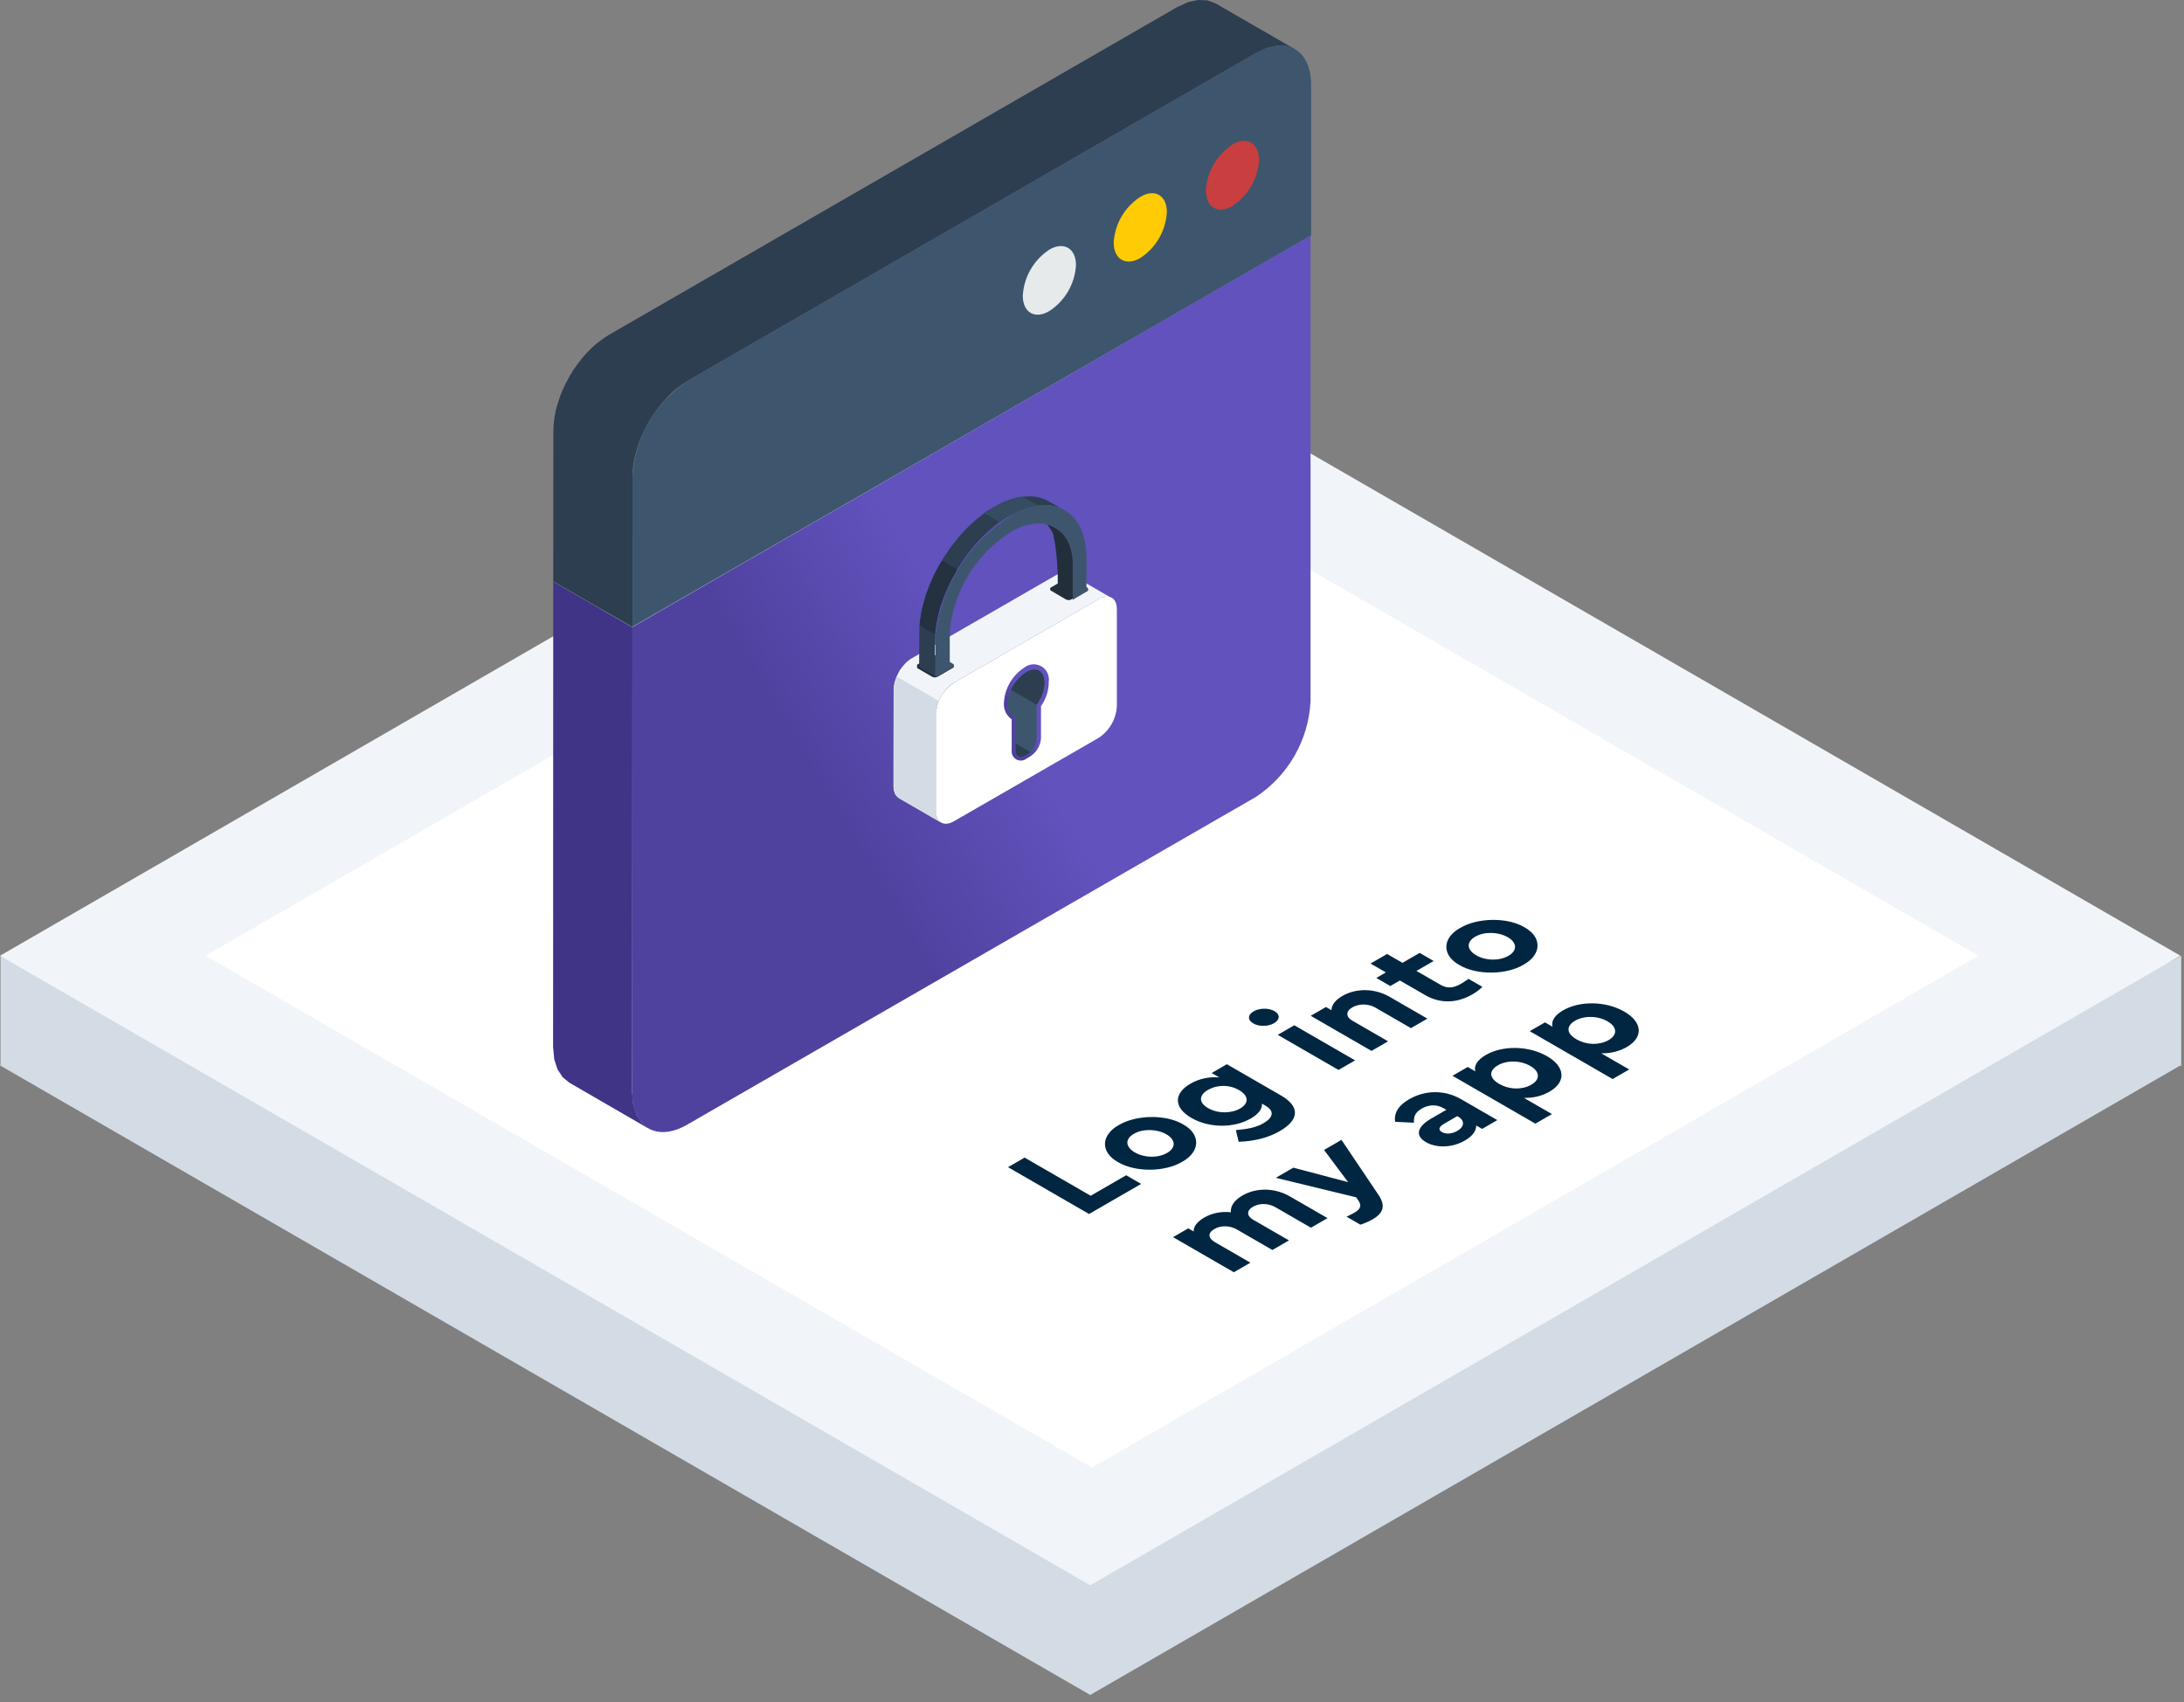 <svg width="154" height="120" viewBox="0 0 154 120" fill="none" xmlns="http://www.w3.org/2000/svg">
<rect x="0" y="0" width="154" height="120" fill="#808080" stroke="none"/>
<g clip-path="url(#clip0)">
<path d="M153.747 75.116L76.874 30.733L-3.6416e-05 75.116L76.874 119.499L153.747 75.116Z" fill="#D3DCE4"/>
<path d="M153.804 75.151V67.383L144.244 72.363L153.804 75.151Z" fill="#D3DCE4"/>
<path d="M0.035 75.151V67.383L9.595 72.363L0.035 75.151Z" fill="#D3DCE4"/>
<path d="M153.747 67.383L76.874 23L-3.6416e-05 67.383L76.874 111.766L153.747 67.383Z" fill="#F1F5F9"/>
<path d="M139.099 67.383L77 31.53L14.901 67.383L77 103.236L139.099 67.383Z" fill="white" stroke="white" stroke-width="0.398"/>
<path fill-rule="evenodd" clip-rule="evenodd" d="M45.72 79.56L40.14 76.33L39.67 75.94L39.31 75.39L39.08 74.68L39 73.82L39.01 41L44.6 44.22L44.58 77.05L44.66 77.9L44.89 78.61L45.25 79.17L45.72 79.56Z" fill="#403487"/>
<path fill-rule="evenodd" clip-rule="evenodd" d="M44.6 44.22L39.01 41L86.86 13.39L92.44 16.61L44.6 44.22Z" fill="#E6EAEB"/>
<path fill-rule="evenodd" clip-rule="evenodd" d="M44.6 44.22L39.01 41L39.02 30.36L39.04 29.89L39.1 29.41L39.19 28.92L39.33 28.44L39.49 27.95L39.68 27.47L39.91 27L40.16 26.53L40.43 26.08L40.74 25.65L41.06 25.24L41.39 24.86L41.75 24.5L42.12 24.18L42.51 23.89L42.9 23.63L82.99 0.51L83.77 0.15L84.49 0L85.15 0.03L85.73 0.25L91.31 3.47L90.74 3.25L90.08 3.22L89.35 3.38L88.57 3.74L48.48 26.86L48.09 27.11L47.7 27.4L47.33 27.72L46.98 28.08L46.64 28.47L46.32 28.88L46.02 29.31L45.74 29.75L45.49 30.22L45.27 30.69L45.07 31.17L44.91 31.66L44.78 32.15L44.68 32.63L44.62 33.11L44.6 33.58V44.22Z" fill="#2C3E50"/>
<path fill-rule="evenodd" clip-rule="evenodd" d="M48.48 26.86L88.57 3.73C90.71 2.5 92.45 3.51 92.45 5.98V16.61L44.6 44.19V33.58C44.676 32.234 45.066 30.925 45.74 29.758C46.414 28.591 47.352 27.598 48.48 26.86Z" fill="#3D566E"/>
<path fill-rule="evenodd" clip-rule="evenodd" d="M73.99 17.6C74.99 17.01 75.87 17.49 75.87 18.69C75.834 19.34 75.644 19.972 75.317 20.535C74.991 21.098 74.536 21.576 73.99 21.93C72.99 22.53 72.12 22.05 72.12 20.85C72.156 20.2 72.344 19.567 72.669 19.003C72.994 18.439 73.446 17.958 73.99 17.6Z" fill="#E6EAEB"/>
<path fill-rule="evenodd" clip-rule="evenodd" d="M80.41 13.88C81.41 13.28 82.28 13.76 82.28 14.96C82.241 15.607 82.051 16.235 81.727 16.796C81.402 17.357 80.951 17.834 80.41 18.19C79.41 18.78 78.53 18.3 78.53 17.1C78.568 16.453 78.758 15.825 79.085 15.265C79.412 14.706 79.866 14.231 80.41 13.88Z" fill="#FFCB05"/>
<path fill-rule="evenodd" clip-rule="evenodd" d="M86.9 10.19C87.9 9.59 88.78 10.08 88.78 11.27C88.745 11.922 88.556 12.556 88.23 13.12C87.903 13.685 87.447 14.165 86.9 14.52C85.9 15.12 85.03 14.63 85.03 13.44C85.066 12.79 85.253 12.157 85.578 11.592C85.903 11.028 86.356 10.548 86.9 10.19Z" fill="#C93E3E"/>
<path fill-rule="evenodd" clip-rule="evenodd" d="M92.41 16.61V49.45C92.34 50.797 91.954 52.109 91.283 53.28C90.613 54.451 89.677 55.448 88.55 56.19L48.46 79.29C46.33 80.52 44.58 79.51 44.58 77.05V44.22L92.41 16.61Z" fill="url(#paint0_linear)"/>
<path fill-rule="evenodd" clip-rule="evenodd" d="M78.383 42.162L75.409 40.438L75.217 40.362L75 40.349L74.757 40.4L74.502 40.528L64.289 46.413L64.162 46.49L64.034 46.592L63.906 46.694L63.791 46.822L63.677 46.949L63.575 47.077L63.472 47.217L63.383 47.37L63.306 47.524L63.23 47.677L63.166 47.843L63.115 47.996L63.064 48.162L63.038 48.315L63.013 48.481V48.634L63 55.438L63.026 55.719L63.102 55.962L63.23 56.141L63.383 56.268L66.358 57.992L66.204 57.864L66.089 57.672L66.013 57.443L65.987 57.162V50.358V50.192L66.013 50.038L66.038 49.885L66.089 49.719L66.14 49.553L66.204 49.4L66.281 49.247L66.358 49.094L66.46 48.941L66.549 48.8L66.664 48.66L66.779 48.532L66.894 48.417L67.008 48.315L67.136 48.213L67.264 48.136L77.477 42.239L77.732 42.124L77.975 42.072L78.192 42.085L78.383 42.162Z" fill="#F1F5F9"/>
<path fill-rule="evenodd" clip-rule="evenodd" d="M75.14 42.251L74.119 41.651C74.097 41.641 74.078 41.625 74.064 41.605C74.05 41.584 74.043 41.561 74.043 41.536C74.042 41.51 74.049 41.484 74.062 41.461C74.076 41.439 74.096 41.42 74.119 41.408L75.179 40.796C75.242 40.758 75.315 40.737 75.389 40.737C75.463 40.737 75.536 40.758 75.6 40.796L76.621 41.396C76.645 41.408 76.664 41.426 76.678 41.449C76.691 41.471 76.698 41.497 76.698 41.523C76.697 41.548 76.69 41.572 76.676 41.592C76.663 41.612 76.644 41.629 76.621 41.638L75.562 42.251C75.498 42.289 75.425 42.31 75.351 42.31C75.277 42.31 75.204 42.289 75.14 42.251Z" fill="#222F3B"/>
<path fill-rule="evenodd" clip-rule="evenodd" d="M75.638 40.847L76.66 41.447C76.683 41.459 76.703 41.477 76.716 41.5C76.73 41.522 76.737 41.548 76.736 41.574C76.736 41.599 76.728 41.623 76.715 41.643C76.701 41.663 76.682 41.679 76.66 41.689L75.638 42.289V40.847Z" fill="#3D566E"/>
<path fill-rule="evenodd" clip-rule="evenodd" d="M65.706 47.702L64.672 47.102C64.664 47.084 64.66 47.064 64.66 47.045C64.66 47.025 64.664 47.005 64.672 46.987C64.662 46.967 64.657 46.946 64.657 46.923C64.657 46.901 64.662 46.879 64.672 46.859L65.745 46.247C65.806 46.209 65.877 46.19 65.949 46.19C66.021 46.19 66.091 46.209 66.153 46.247L67.187 46.847C67.21 46.856 67.229 46.873 67.242 46.893C67.256 46.913 67.263 46.937 67.264 46.962C67.264 46.988 67.257 47.014 67.244 47.036C67.23 47.059 67.211 47.077 67.187 47.089L66.128 47.702C66.064 47.74 65.991 47.761 65.917 47.761C65.843 47.761 65.77 47.74 65.706 47.702Z" fill="#222F3B"/>
<path fill-rule="evenodd" clip-rule="evenodd" d="M65.936 46.196C66.006 46.17 66.083 46.17 66.153 46.196L67.187 46.796C67.21 46.806 67.229 46.822 67.243 46.842C67.256 46.862 67.263 46.886 67.264 46.911C67.264 46.937 67.257 46.963 67.244 46.986C67.23 47.008 67.211 47.026 67.187 47.038L66.128 47.651C66.065 47.669 65.999 47.669 65.936 47.651V46.196Z" fill="#3D566E"/>
<path fill-rule="evenodd" clip-rule="evenodd" d="M77.477 42.238L67.264 48.136C66.892 48.381 66.583 48.709 66.362 49.095C66.14 49.481 66.012 49.913 65.987 50.357V57.162C65.987 57.979 66.562 58.311 67.264 57.902L77.477 52.017C77.847 51.772 78.156 51.443 78.378 51.057C78.599 50.672 78.728 50.24 78.753 49.796V42.979C78.766 42.123 78.192 41.843 77.477 42.238Z" fill="white"/>
<path fill-rule="evenodd" clip-rule="evenodd" d="M73.404 49.783V52.056C73.386 52.314 73.307 52.564 73.174 52.785C73.041 53.007 72.857 53.194 72.638 53.332L72.383 53.485C72.281 53.565 72.158 53.613 72.028 53.622C71.899 53.632 71.77 53.602 71.658 53.538C71.545 53.473 71.455 53.377 71.397 53.261C71.34 53.144 71.319 53.014 71.336 52.885V50.715C71.16 50.593 71.017 50.428 70.921 50.236C70.825 50.045 70.779 49.832 70.787 49.617C70.803 49.107 70.942 48.608 71.194 48.163C71.445 47.718 71.801 47.341 72.23 47.064C72.398 46.932 72.603 46.853 72.816 46.838C73.03 46.823 73.243 46.872 73.428 46.979C73.614 47.086 73.763 47.246 73.856 47.439C73.95 47.632 73.984 47.848 73.953 48.06C73.954 48.677 73.762 49.28 73.404 49.783Z" fill="url(#paint1_linear)"/>
<path fill-rule="evenodd" clip-rule="evenodd" d="M72.37 47.396C73.098 46.974 73.647 47.306 73.647 48.149C73.619 48.707 73.428 49.244 73.098 49.694V52.043C73.088 52.26 73.026 52.472 72.917 52.661C72.808 52.85 72.656 53.01 72.472 53.128L72.217 53.281C71.873 53.485 71.592 53.281 71.592 52.923V50.562C71.26 50.485 71.043 50.153 71.043 49.655C71.069 49.2 71.203 48.758 71.434 48.365C71.665 47.972 71.986 47.64 72.37 47.396Z" fill="#3D566E"/>
<path fill-rule="evenodd" clip-rule="evenodd" d="M74.362 38.128L74.298 37.924V37.745L74.222 37.566L74.132 37.4L74.03 37.234L73.928 37.094L73.813 36.966C74.365 37.12 74.849 37.456 75.188 37.92C75.526 38.383 75.698 38.946 75.677 39.519C75.677 39.647 75.677 41.69 75.677 41.83C75.683 41.932 75.683 42.034 75.677 42.136L74.579 41.498C74.613 40.37 74.54 39.242 74.362 38.128Z" fill="#222F3B"/>
<path fill-rule="evenodd" clip-rule="evenodd" d="M70.162 35.702L70.442 35.562L70.711 35.421L70.979 35.319L71.247 35.217L71.502 35.14L71.757 35.077L72 35.038L72.243 35.013L72.485 35H72.715L72.932 35.013L73.149 35.051L73.366 35.102L73.57 35.166L73.762 35.243L73.94 35.345L75.038 35.957L74.847 35.855L74.655 35.779L74.451 35.715L74.247 35.664L74.03 35.626L73.8 35.613L73.57 35.6L73.34 35.626L73.098 35.651L72.843 35.689L72.587 35.753L72.332 35.83L72.064 35.932L71.808 36.034L71.528 36.175L71.26 36.315L70.979 36.481L70.711 36.66L70.442 36.838L70.174 37.043L69.919 37.26L69.664 37.477L69.421 37.706L69.179 37.949L68.936 38.204L68.706 38.472L68.477 38.74L68.26 39.021L68.055 39.302L67.851 39.596L67.66 39.889L67.468 40.196L67.302 40.502L67.123 40.809L66.97 41.128L66.817 41.447L66.677 41.766L66.549 42.085L66.434 42.417L66.319 42.736L66.23 43.068L66.14 43.4L66.077 43.719L66.013 44.038L65.962 44.37L65.936 44.689L65.911 46.898V47.217V47.294V47.37V47.447V47.511V47.587L65.923 47.664L64.826 47.026V46.974V46.911L64.813 46.834V46.757V46.681V46.604L64.826 44.383L64.838 44.077L64.877 43.757L64.928 43.438L64.979 43.106L65.055 42.787L65.145 42.455L65.234 42.136L65.336 41.804L65.464 41.485L65.591 41.153L65.732 40.834L65.872 40.515L66.038 40.196L66.204 39.889L66.383 39.583L66.562 39.277L66.766 38.983L66.957 38.689L67.174 38.408L67.391 38.128L67.609 37.86L67.838 37.592L68.081 37.336L68.323 37.094L68.579 36.864L68.821 36.647L69.089 36.43L69.345 36.225L69.613 36.034L69.894 35.868L70.162 35.702Z" fill="#2C3E50"/>
<path fill-rule="evenodd" clip-rule="evenodd" d="M71.26 36.315C74.209 34.655 76.609 36.008 76.609 39.315V41.498L75.638 42.123C75.645 42.021 75.645 41.919 75.638 41.817C75.638 41.676 75.638 39.634 75.638 39.506C75.447 37.119 73.583 36.213 71.311 37.477C70.101 38.237 69.082 39.264 68.329 40.478C67.577 41.693 67.112 43.063 66.97 44.485C66.97 44.587 66.97 46.591 66.97 46.694C66.97 46.796 66.97 46.987 66.97 47.115L65.962 47.702C65.962 47.562 65.962 47.408 65.962 47.255C65.962 47.102 65.962 45.021 65.962 44.855C66.15 43.127 66.728 41.463 67.652 39.991C68.576 38.518 69.823 37.274 71.298 36.353L71.26 36.315Z" fill="#3D566E"/>
<path fill-rule="evenodd" clip-rule="evenodd" d="M72.651 53.025C72.607 53.069 72.555 53.104 72.498 53.127L72.243 53.281C71.898 53.485 71.617 53.281 71.617 52.923V52.413L72.651 53.025Z" fill="#2C3E50"/>
<path fill-rule="evenodd" clip-rule="evenodd" d="M72.37 47.396C73.098 46.974 73.647 47.306 73.647 48.149C73.636 48.497 73.558 48.839 73.417 49.157L73.098 49.694L71.285 48.634C71.512 48.12 71.89 47.688 72.37 47.396Z" fill="#2C3E50"/>
<path fill-rule="evenodd" clip-rule="evenodd" d="M63.255 47.715L63.243 47.74L63.179 47.894L63.128 48.059L63.09 48.213L63.051 48.379L63.038 48.532L63.026 48.685V55.451L63.051 55.732L63.128 55.962L63.243 56.153L63.396 56.281L66.358 57.991L66.204 57.864L66.09 57.672L66.013 57.443L65.987 57.162V50.396L66 50.242L66.013 50.089L66.051 49.923L66.09 49.77L66.141 49.604L66.204 49.451L66.217 49.425L63.255 47.715Z" fill="#D3DCE4"/>
<path fill-rule="evenodd" clip-rule="evenodd" d="M70.162 35.702L70.442 35.562L70.711 35.421L70.979 35.319L71.247 35.217L71.502 35.14L71.757 35.077L72 35.038L72.14 35.026L73.2 35.638L73.098 35.651L72.843 35.689L72.587 35.753L72.332 35.83L72.064 35.932L71.808 36.034L71.528 36.175L71.26 36.315L70.979 36.481L70.711 36.66L70.494 36.813L69.408 36.187L69.613 36.034L69.894 35.868L70.162 35.702Z" fill="#354C61"/>
<path fill-rule="evenodd" clip-rule="evenodd" d="M67.507 40.145L67.468 40.196L67.302 40.502L67.124 40.808L66.97 41.127L66.817 41.447L66.677 41.766L66.549 42.085L66.434 42.417L66.319 42.736L66.23 43.068L66.141 43.4L66.077 43.719L66.013 44.038L65.962 44.37L65.936 44.689V44.715L64.838 44.089V44.076L64.877 43.757L64.928 43.438L64.979 43.106L65.055 42.787L65.145 42.455L65.234 42.136L65.336 41.804L65.464 41.485L65.592 41.153L65.732 40.834L65.872 40.515L66.038 40.196L66.204 39.889L66.383 39.583L66.421 39.519L67.507 40.145Z" fill="#233140"/>
<path d="M76.795 85.59L80.467 83.47L79.41 82.86L76.907 84.305L72.248 81.615L71.079 82.29L76.795 85.59ZM78.834 81.933C80.029 82.653 82.134 82.648 83.364 81.908C84.645 81.198 84.68 79.968 83.433 79.278C82.238 78.558 80.133 78.583 78.895 79.318C77.613 80.028 77.587 81.243 78.834 81.933ZM82.246 79.973C82.913 80.358 82.93 80.918 82.298 81.283C81.649 81.658 80.696 81.638 80.029 81.253C79.345 80.858 79.311 80.308 79.96 79.933C80.592 79.568 81.579 79.588 82.246 79.973ZM85.437 75.651L85.974 75.961C85.264 75.901 84.553 76.051 83.939 76.406C82.769 77.081 82.735 78.081 84.008 78.816C85.264 79.541 87.004 79.546 88.191 78.861C88.736 78.546 89.013 78.186 88.987 77.811L89.221 77.946C89.888 78.331 89.784 78.791 89.091 79.191C88.572 79.491 87.974 79.606 87.143 79.676L87.342 80.501C88.468 80.461 89.438 80.211 90.243 79.746C91.586 78.971 91.716 78.036 90.321 77.231L86.511 75.031L85.437 75.651ZM87.368 76.856C88.104 77.281 88.035 77.811 87.446 78.151C86.822 78.511 85.879 78.526 85.186 78.126C84.493 77.726 84.545 77.206 85.177 76.841C85.775 76.496 86.632 76.431 87.368 76.856ZM94.384 75.435L95.553 74.76L91.266 72.285L90.097 72.96L94.384 75.435ZM88.374 72.155C88.781 72.39 89.422 72.38 89.837 72.14C90.253 71.9 90.279 71.525 89.872 71.29C89.456 71.05 88.807 71.065 88.391 71.305C87.975 71.545 87.958 71.915 88.374 72.155ZM97.992 70.282C96.952 69.682 95.653 69.642 94.657 70.217C94.146 70.512 93.886 70.872 93.886 71.222L93.497 70.997L92.423 71.617L96.71 74.092L97.879 73.417L95.376 71.972C94.882 71.687 94.882 71.297 95.359 71.022C95.835 70.747 96.493 70.757 96.987 71.042L99.49 72.487L100.65 71.817L97.992 70.282ZM103.551 69.013C103.274 69.203 103.101 69.313 103.031 69.353C102.477 69.673 102.053 69.708 101.568 69.428L99.879 68.453L101.091 67.753L100.104 67.183L98.892 67.883L97.809 67.258L96.64 67.933L97.723 68.558L97.047 68.948L98.034 69.518L98.71 69.128L100.502 70.163C101.576 70.783 102.746 70.728 103.828 70.103C104.088 69.953 104.322 69.778 104.53 69.578L103.551 69.013ZM102.904 68.036C104.099 68.756 106.203 68.751 107.433 68.011C108.715 67.301 108.749 66.071 107.502 65.381C106.307 64.661 104.203 64.686 102.964 65.421C101.682 66.131 101.656 67.346 102.904 68.036ZM106.316 66.076C106.983 66.461 107 67.021 106.368 67.386C105.718 67.761 104.766 67.741 104.099 67.356C103.415 66.961 103.38 66.411 104.029 66.036C104.662 65.671 105.649 65.691 106.316 66.076ZM90.95 84.348C89.911 83.748 88.612 83.708 87.607 84.288C87.018 84.628 86.75 85.053 86.793 85.468C86.1 85.398 85.468 85.523 84.905 85.848C84.411 86.133 84.152 86.483 84.169 86.823L83.788 86.603L82.714 87.223L87.001 89.698L88.17 89.023L85.676 87.583C85.165 87.288 85.156 86.923 85.632 86.648C86.091 86.383 86.715 86.393 87.226 86.688L89.72 88.128L90.889 87.453L88.369 85.998C87.893 85.723 87.893 85.343 88.352 85.078C88.811 84.813 89.434 84.823 89.945 85.118L92.439 86.558L93.609 85.883L90.95 84.348ZM93.363 81.075L95.06 83.345L91.198 82.325L89.959 83.04L95.632 84.415L95.796 84.66C96.047 85.035 95.9 85.27 95.484 85.51C95.415 85.55 95.242 85.64 94.948 85.78L95.926 86.345C96.255 86.235 96.541 86.11 96.783 85.97C97.58 85.51 97.701 84.98 97.199 84.24L94.592 80.365L93.363 81.075ZM103.035 77.501C101.848 76.816 100.48 76.856 99.363 77.501C98.61 77.936 98.281 78.466 98.376 79.091L99.701 79.156C99.675 78.701 99.805 78.416 100.246 78.161C100.766 77.861 101.32 77.861 101.796 78.136L101.987 78.246L100.913 78.866C99.917 79.441 99.77 80.076 100.541 80.521C101.294 80.956 102.394 80.931 103.303 80.406C103.849 80.091 104.1 79.716 104.091 79.351L104.507 79.591L105.581 78.971L103.035 77.501ZM102.81 78.721C103.303 79.006 103.269 79.436 102.758 79.731C102.385 79.946 101.961 79.981 101.675 79.816C101.389 79.651 101.459 79.441 101.84 79.221L102.758 78.691L102.81 78.721ZM109.088 74.466C107.806 73.726 105.97 73.686 104.775 74.376C104.186 74.716 103.909 75.136 104.03 75.536L103.493 75.226L102.419 75.846L108.265 79.221L109.434 78.546L107.46 77.406C108.109 77.421 108.741 77.266 109.261 76.966C110.456 76.276 110.369 75.206 109.088 74.466ZM107.91 75.156C108.611 75.561 108.603 76.116 107.979 76.476C107.382 76.821 106.472 76.856 105.71 76.416C104.939 75.971 105.026 75.451 105.615 75.111C106.247 74.746 107.191 74.741 107.91 75.156ZM114.534 71.321C113.252 70.581 111.417 70.541 110.221 71.231C109.633 71.571 109.355 71.991 109.477 72.391L108.94 72.081L107.866 72.701L113.711 76.076L114.881 75.401L112.906 74.261C113.556 74.276 114.188 74.121 114.707 73.821C115.903 73.131 115.816 72.061 114.534 71.321ZM113.356 72.011C114.058 72.416 114.049 72.971 113.426 73.331C112.828 73.676 111.919 73.711 111.157 73.271C110.386 72.826 110.473 72.306 111.061 71.966C111.694 71.601 112.638 71.596 113.356 72.011Z" fill="#002642"/>
</g>
<defs>
<linearGradient id="paint0_linear" x1="61.921" y1="62.159" x2="83.924" y2="49.189" gradientUnits="userSpaceOnUse">
<stop stop-color="#4F429F"/>
<stop offset="0.544" stop-color="#6152BD"/>
<stop offset="1" stop-color="#6152BD"/>
</linearGradient>
<linearGradient id="paint1_linear" x1="71.939" y1="51.728" x2="73.677" y2="51.094" gradientUnits="userSpaceOnUse">
<stop stop-color="#4F429F"/>
<stop offset="0.544" stop-color="#6152BD"/>
<stop offset="1" stop-color="#6152BD"/>
</linearGradient>
<clipPath id="clip0">
<rect width="154" height="120" fill="white"/>
</clipPath>
</defs>
</svg>
